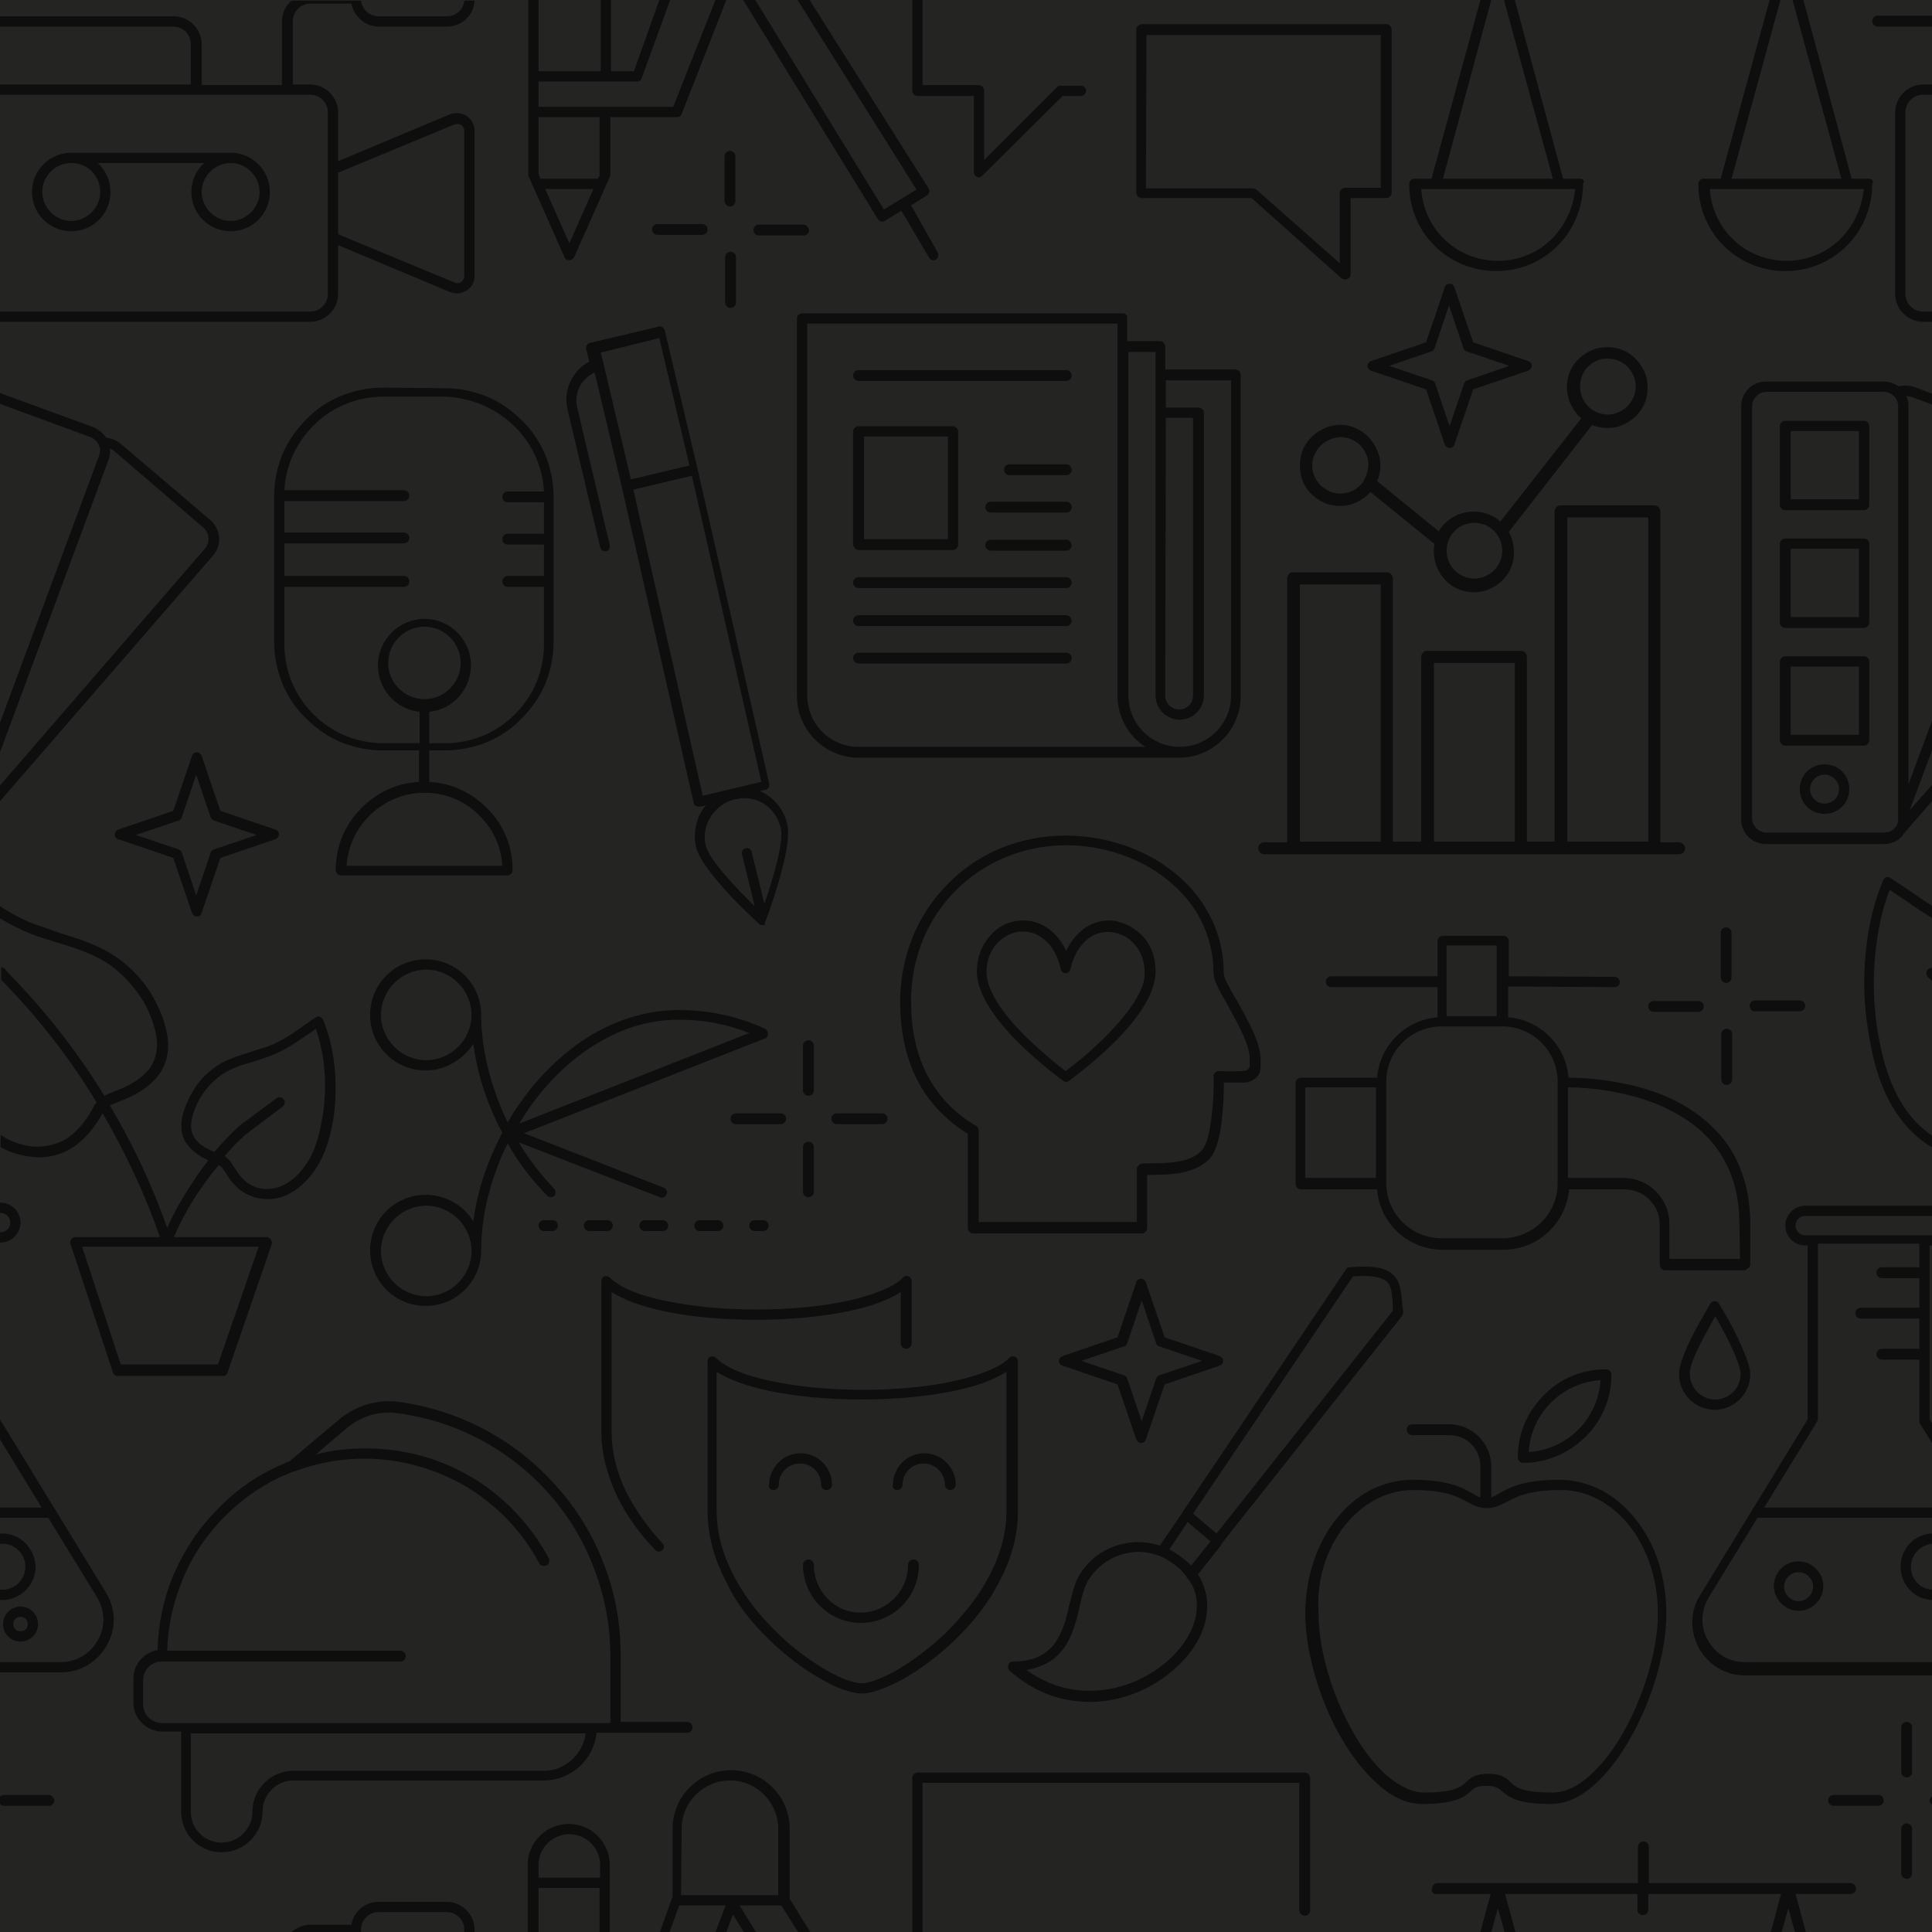 <svg xmlns="http://www.w3.org/2000/svg" xml:space="preserve" style="enable-background:new 0 0 320 320" viewBox="0 0 320 320"><style>.st1{fill:#0e0e0e}</style><path id="_x32_42423" d="M0 0h320v320H0z" style="fill:#242423"/><g id="Majors_00000008126947879128931060000001590492798957473720_"><path d="M3.4 266.1c-1.6 0-2.9 1.3-2.9 2.9s1.3 2.9 2.9 2.9 2.9-1.3 2.9-2.9-1.3-2.9-2.9-2.9zm0 4.1c-.7 0-1.2-.5-1.2-1.2s.5-1.2 1.2-1.2 1.2.5 1.2 1.2-.5 1.2-1.2 1.2zM213.2 95.8v43.7h-3.8c-.6 0-1 .5-1 1s.5 1 1 1h68.7c.6 0 1-.5 1-1s-.5-1-1-1H275V84.7c0-.6-.5-1-1-1h-15.5c-.6 0-1 .5-1 1v54.7h-4.6v-30.6c0-.6-.5-1-1-1h-15.5c-.6 0-1 .5-1 1v30.6h-4.7V95.8c0-.6-.5-1-1-1h-15.5c-.5-.1-1 .4-1 1zm46.4-10.1H273v53.7h-13.4V85.7zm-22.1 24.1h13.4v29.6h-13.4v-29.6zm-8.8 29.6h-13.4V96.8h13.4v42.6z" class="st1"/><path d="M220.3 70.6c-1.7.5-3.2 1.6-4.1 3.1-.9 1.5-1.1 3.3-.7 5.1s1.6 3.2 3.1 4.1c1 .6 2.2.9 3.3.9.6 0 1.2-.1 1.7-.2 1.3-.4 2.5-1.1 3.4-2.1l10.6 8.6c-.5 2.7.7 5.6 3.2 7.1 1 .6 2.2.9 3.3.9.6 0 1.2-.1 1.7-.2 1.7-.5 3.2-1.6 4.1-3.1 1.2-2.1 1.1-4.7 0-6.7l13.8-17.7c.8.3 1.7.5 2.5.5.6 0 1.2-.1 1.7-.2 1.7-.5 3.2-1.6 4.1-3.1.9-1.5 1.1-3.3.7-5.1-.5-1.7-1.6-3.2-3.1-4.1-1.5-.9-3.3-1.1-5.1-.7-1.7.5-3.2 1.6-4.1 3.1-1.6 2.8-.9 6.4 1.5 8.5l-13.4 17.1c-.3-.3-.7-.6-1.1-.8-3.2-1.8-7.3-.7-9.1 2.4l-10.2-8.3c.6-1.4.7-2.9.3-4.3-.5-1.7-1.6-3.2-3.1-4.1-1.5-.9-3.3-1.2-5-.7zm5.8 8.6c-.1.1-.2.3-.2.4-.6 1-1.6 1.7-2.7 2-1.2.3-2.4.2-3.5-.5-1.1-.6-1.8-1.6-2.2-2.8-.3-1.2-.2-2.4.5-3.5.6-1.1 1.6-1.8 2.8-2.2.4-.1.8-.2 1.2-.2.8 0 1.6.2 2.3.6 1.1.6 1.8 1.6 2.2 2.8.3 1.2.1 2.3-.4 3.4zm13.7 10.6c.1-.3.2-.6.4-.9.9-1.5 2.4-2.3 4-2.3.8 0 1.6.2 2.3.6 2.2 1.3 3 4.1 1.7 6.3s-4.1 3-6.3 1.7c-1.9-1.1-2.7-3.3-2.1-5.3v-.1zm26.5-30.4c.8 0 1.6.2 2.3.6 2.2 1.3 3 4.1 1.7 6.3-.6 1.1-1.6 1.8-2.8 2.2-1.1.3-2.3.2-3.4-.4-.1-.1-.1-.1-.2-.1-2.1-1.3-2.8-4.1-1.6-6.3.6-1.1 1.6-1.8 2.8-2.2.4-.1.8-.1 1.2-.1zM94 67.8l5.4 22.8c.1.4.4.7.8.7h.2c.5-.1.7-.6.6-1l-5.4-22.8c-.6-2.4.7-4.8 2.9-5.8l4.5 19 11.9 52.3c0 .2.2.4.4.5.1.1.3.1.5.1h.2l.9-.2c-.2.3-.4.5-.6.8-1.1 1.8-1.5 4-1 6.1.4 1.8 2.4 4.5 5.7 8.1 2.4 2.5 4.7 4.6 4.9 4.8H126.7v-.4c.1-.2 1.2-3.1 2.2-6.5 1.4-4.7 1.9-8 1.5-9.8-.5-2.1-1.8-3.9-3.6-5-.3-.2-.6-.3-.9-.5l.9-.2c.5-.1.7-.6.6-1l-11.9-52.3-5.4-22.8c-.1-.2-.2-.4-.4-.5-.2-.1-.4-.2-.6-.1l-11.4 2.7c-.5.1-.7.6-.6 1l.5 2.1c-2.6 1.3-4.4 4.6-3.6 7.9zm35.3 69.3c.6 2.4-1.3 8.5-2.7 12.6l-2.1-8.6c-.1-.5-.6-.7-1-.6-.5.1-.7.6-.6 1l2.1 8.6c-3.1-3-7.5-7.7-8.1-10-.4-1.7-.1-3.4.8-4.8s2.3-2.5 4-2.9c.5-.1 1-.2 1.5-.2 1.2 0 2.3.3 3.3.9 1.4.9 2.4 2.3 2.8 4zm-12.9-5.3-11.5-50.7 9.7-2.3 11.5 50.7-9.7 2.3zM109.2 56l5 21.1-9.7 2.3-4.5-19-.5-2 9.7-2.4zM91.5 202.1h-1.4c-.5 0-.9.4-.9.9s.4.9.9.9h1.4c.5 0 .9-.4.9-.9s-.4-.9-.9-.9zM109.8 202.1h-3c-.5 0-.9.4-.9.9s.4.9.9.9h3c.5 0 .9-.4.9-.9-.1-.5-.4-.9-.9-.9zM97.6 202.1c-.5 0-.9.4-.9.9s.4.9.9.9h3c.5 0 .9-.4.9-.9s-.4-.9-.9-.9h-3zM115.9 202.1c-.5 0-.9.4-.9.9s.4.9.9.9h3c.5 0 .9-.4.9-.9s-.4-.9-.9-.9h-3zM125 202.1c-.5 0-.9.4-.9.9s.4.9.9.9h1.4c.5 0 .9-.4.9-.9s-.4-.9-.9-.9H125z" class="st1"/><path d="M78.4 202.3c-1.6-2.6-4.5-4.4-7.9-4.4-5.1 0-9.2 4.1-9.2 9.2s4.1 9.2 9.2 9.2 9.2-4.1 9.2-9.2c0-4.4.9-9.1 2.6-13.6.5-1.4 1.1-2.8 1.8-4.1 1.8 3.2 4 6.1 6.5 8.6.2.2.4.3.6.3.2 0 .4-.1.6-.2.3-.3.3-.9 0-1.2-2.2-2.3-4.2-4.9-5.9-7.7l23.4 9.1c.4.2.9 0 1.1-.5.2-.4 0-.9-.5-1.1l-23.1-9 39.9-15.7c.3-.1.5-.4.5-.8 0-.3-.2-.7-.5-.8-4.5-2.1-9.3-3.1-14.3-3.1-4.6 0-9.1 1.2-13.5 3.6-4 2.2-7.7 5.4-10.9 9.3-1.4 1.8-2.8 3.7-3.9 5.7-.4-.8-.8-1.6-1.1-2.4-2.1-5.1-3.3-10.4-3.3-15.4 0-5.1-4.1-9.2-9.2-9.2s-9.2 4.1-9.2 9.2 4.1 9.2 9.2 9.2c3.3 0 6.2-1.8 7.9-4.4.5 3.7 1.5 7.5 3.1 11.2.5 1.2 1.1 2.4 1.7 3.5-.9 1.7-1.7 3.5-2.4 5.3-1.2 3.1-2 6.3-2.4 9.4zm-7.8 12.4c-4.1 0-7.5-3.4-7.5-7.5s3.4-7.5 7.5-7.5 7.5 3.4 7.5 7.5-3.4 7.5-7.5 7.5zm18.8-33.5c3.1-3.8 6.6-6.8 10.4-8.9 4.1-2.3 8.3-3.4 12.6-3.4 4.1 0 8 .7 11.7 2.2l-38.1 15c1-1.7 2.2-3.4 3.4-4.9zm-18.8-5.6c-4.1 0-7.5-3.4-7.5-7.5s3.4-7.5 7.5-7.5 7.5 3.4 7.5 7.5-3.4 7.5-7.5 7.5zM127.5 271.7c2.6 2.5 5.6 4.8 8.5 6.4 2.7 1.6 5.2 2.4 6.8 2.4 1.6 0 4-.9 6.8-2.4 2.8-1.6 5.9-3.9 8.5-6.4 3.1-3 5.6-6.2 7.3-9.5 2.1-3.9 3.2-7.9 3.2-11.8v-24.9c0-.3-.2-.7-.5-.8s-.7-.1-.9.2c-1.6 1.6-4.9 2.9-9.4 3.9-4.2.9-9.5 1.4-14.9 1.4s-10.6-.5-14.9-1.4c-4.6-.9-7.8-2.3-9.4-3.9-.2-.2-.6-.3-.9-.2-.3.1-.5.4-.5.8v24.9c0 3.9 1.1 7.9 3.2 11.8 1.5 3.3 4 6.5 7.1 9.5zm-8.8-44.5c2 1.3 5 2.4 8.8 3.2 4.4.9 9.7 1.4 15.2 1.4 5.6 0 10.8-.5 15.2-1.4 3.9-.8 6.8-1.9 8.8-3.2v23.1c0 3.6-1 7.3-3 11-1.7 3.2-4.1 6.2-7 9.1-2.5 2.4-5.4 4.6-8.1 6.2-2.5 1.4-4.6 2.2-5.9 2.2-1.3 0-3.5-.8-5.9-2.2-2.7-1.6-5.6-3.7-8.1-6.2-3-2.9-5.3-5.9-7-9.1-2-3.7-3-7.4-3-11v-23.1z" class="st1"/><path d="M125.2 218.6c5.6 0 10.8-.5 15.2-1.4 3.9-.8 6.8-1.9 8.8-3.2v8.5c0 .5.4.9.9.9s.9-.4.9-.9v-10.3c0-.3-.2-.7-.5-.8s-.7-.1-.9.2c-1.6 1.6-4.9 2.9-9.4 3.9-4.2.9-9.5 1.4-14.9 1.4s-10.6-.5-14.9-1.4c-4.6-.9-7.8-2.3-9.4-3.9-.2-.2-.6-.3-.9-.2-.3.1-.5.4-.5.8v24.9c0 3.5.9 7.1 2.6 10.7 1.5 3.1 3.6 6.1 6.3 8.9.2.2.4.3.6.3.2 0 .4-.1.6-.2.3-.3.4-.9 0-1.2-2.5-2.7-4.5-5.6-6-8.5-1.6-3.3-2.4-6.7-2.4-9.9V214c2 1.3 5 2.4 8.8 3.2 4.2.9 9.5 1.4 15.1 1.4-.1 0-.1 0 0 0zM134.8 259.2c0-.5-.4-.9-.9-.9s-.9.4-.9.9c0 5.3 4.3 9.6 9.6 9.6s9.6-4.3 9.6-9.6c0-.5-.4-.9-.9-.9s-.9.4-.9.9c0 4.4-3.6 7.9-7.9 7.9s-7.7-3.6-7.7-7.9zM148.6 246.8c.5 0 .9-.4.9-.9 0-2 1.6-3.5 3.5-3.5s3.5 1.6 3.5 3.5c0 .5.4.9.9.9s.9-.4.9-.9c0-2.9-2.4-5.2-5.2-5.2-2.9 0-5.2 2.4-5.2 5.2-.2.5.2.9.7.9zM128.1 246.8c.5 0 .9-.4.9-.9 0-2 1.6-3.5 3.5-3.5 2 0 3.5 1.6 3.5 3.5 0 .5.4.9.9.9s.9-.4.9-.9c0-2.9-2.4-5.2-5.2-5.2-2.9 0-5.2 2.4-5.2 5.2-.2.5.2.9.7.9zM188.2 4.9v27c0 .5.4.9.9.9h18.2l14.9 13.3c.2.1.4.2.6.2.1 0 .2 0 .4-.1.3-.1.5-.4.5-.8V32.8h5.9c.5 0 .9-.4.9-.9v-27c0-.5-.4-.9-.9-.9h-40.5c-.5.1-.9.4-.9.9zm1.7.9h38.8v25.3h-5.9c-.5 0-.9.4-.9.9v11.6l-13.8-12.2c-.2-.1-.4-.2-.6-.2h-17.7l.1-25.4zM63.4 64.2c-2.4 0-4.8.5-7 1.4-2.1.9-4.1 2.2-5.7 3.9-1.7 1.7-3 3.6-3.9 5.7-.9 2.2-1.4 4.6-1.4 7v24.1c0 2.4.5 4.8 1.4 7 .9 2.1 2.2 4.1 3.9 5.7 1.7 1.7 3.6 3 5.7 3.9 2.2.9 4.6 1.4 7 1.4h6v5.2c-3.6.2-6.9 1.7-9.5 4.3-2.8 2.8-4.3 6.4-4.3 10.3 0 .5.4.9.9.9H84c.5 0 .9-.4.9-.9 0-3.9-1.5-7.6-4.3-10.3-2.6-2.6-5.9-4.1-9.5-4.3v-5.2h2.6c2.4 0 4.8-.5 7-1.4 2.1-.9 4.1-2.2 5.7-3.9 1.7-1.7 3-3.6 3.9-5.7.9-2.2 1.4-4.6 1.4-7v-24c0-2.4-.5-4.8-1.4-7-.9-2.1-2.2-4.1-3.9-5.7-1.7-1.7-3.6-3-5.7-3.9-2.2-.9-4.6-1.4-7-1.4l-10.3-.1zm19.8 79.2H57.4c.2-3.1 1.5-6 3.8-8.3 2.4-2.4 5.7-3.8 9.1-3.8s6.7 1.3 9.1 3.8c2.3 2.2 3.6 5.1 3.8 8.3zm2.1-72.7c2.9 2.9 4.6 6.7 4.8 10.7h-6c-.5 0-.9.4-.9.9s.4.9.9.9h6v5.2h-6c-.5 0-.9.4-.9.9s.4.9.9.9h6v5.2h-6c-.5 0-.9.4-.9.9s.4.9.9.9h6v9.5c0 4.4-1.7 8.5-4.8 11.6-3.1 3.1-7.2 4.8-11.6 4.8h-2.6v-5.2c3.9-.4 6.9-3.7 6.9-7.7 0-4.3-3.5-7.7-7.7-7.7s-7.7 3.5-7.7 7.7c0 4 3 7.3 6.9 7.7v5.2h-6c-4.4 0-8.5-1.7-11.6-4.8s-4.8-7.2-4.8-11.6v-9.5h19.8c.5 0 .9-.4.9-.9s-.4-.9-.9-.9H47.1V90h19.8c.5 0 .9-.4.9-.9s-.4-.9-.9-.9H47.1V83h19.8c.5 0 .9-.4.9-.9s-.4-.9-.9-.9H47.1c.2-4 1.9-7.8 4.8-10.7 3.1-3.1 7.2-4.8 11.6-4.8h10.3c4.3.2 8.4 1.9 11.5 5zm-15 45.1c-3.3 0-6-2.7-6-6s2.7-6 6-6 6 2.7 6 6-2.7 6-6 6zM284 233.5c3.3 0 5.9-2.7 5.9-5.9 0-1.3-.9-3.6-2.6-7.1-1.3-2.5-2.6-4.6-2.6-4.6-.2-.3-.4-.4-.7-.4s-.6.2-.7.4c0 0-1.3 2.2-2.6 4.6-1.8 3.4-2.6 5.8-2.6 7.1 0 3.3 2.7 5.9 5.9 5.9zm-1.7-12.2c.7-1.3 1.3-2.4 1.8-3.3.5.8 1.1 2 1.8 3.3 2.1 4.1 2.4 5.7 2.4 6.3 0 2.3-1.9 4.2-4.2 4.2-2.3 0-4.2-1.9-4.2-4.2-.1-.6.2-2.2 2.4-6.3zM289.9 209.4v-6.7c0-4.9-1.2-9.1-3.4-12.6-2-3-4.8-5.5-8.3-7.4-2.9-1.6-6.3-2.7-10.1-3.4-3.2-.6-6.2-.8-8.3-.8-.4-5.3-4.7-9.6-10-10v-5.1l17.6.1c.5 0 .9-.4.9-.8 0-.5-.4-.9-.8-.9l-17.6-.1v-5.8c0-.5-.4-.9-.9-.9h-10c-.5 0-.9.4-.9.9v5.8h-17.6c-.5 0-.9.4-.9.9s.4.9.9.9h17.6v5c-5.3.4-9.6 4.7-10 10h-12.6c-.5 0-.9.4-.9.9v16.7c0 .5.4.9.9.9h12.6c.4 5.6 5.1 10 10.9 10h10c5.7 0 10.4-4.4 10.9-10h9.2c3.2 0 5.8 2.6 5.8 5.8v6.7c0 .5.4.9.9.9H289c.5-.2.9-.6.9-1zm-50.3-52.8h8.3v11.7h-8.3v-11.7zm-23.4 23.5h11.7v15h-11.7v-15zm32.6 25h-10c-5.1 0-9.2-4.1-9.2-9.2v-16.7c0-5.1 4.1-9.2 9.2-9.2h10c5.1 0 9.2 4.1 9.2 9.2V196c0 5-4.1 9.1-9.2 9.1zm39.4 3.4h-11.7v-5.8c0-4.2-3.4-7.6-7.6-7.6h-9.2v-15c2 0 4.8.2 7.9.8 3.6.7 6.9 1.8 9.6 3.3 7.2 3.8 10.9 10.1 10.9 18.5l.1 5.8zM36.7 306.8c3.7 0 6.8-3 6.8-6.8 0-2.8 2.3-5.1 5.1-5.1h41.5c4.5 0 8.3-3.5 8.7-7.9h15c.5 0 .9-.4.9-.9s-.4-.9-.9-.9h-11v-11c0-5.2-.9-10.4-2.8-15.2-1.8-4.7-4.4-9-7.8-12.8-6.8-7.7-16-12.6-26.1-14-3.5-.5-7.1.6-9.8 2.8l-8.3 7c-.3.1-.6.2-.9.4-4.1 1.7-7.8 4.2-10.9 7.4-3.2 3.2-5.6 6.8-7.4 10.9-1.7 4-2.6 8.3-2.7 12.6-2.3.4-4 2.4-4 4.7v4c0 2.7 2.2 4.8 4.8 4.8H30v13c-.1 4 3 7 6.7 7zm53.4-13.5H48.6c-3.7 0-6.8 3-6.8 6.8 0 2.8-2.3 5.1-5.1 5.1s-5.1-2.3-5.1-5.1v-13H97c-.4 3.4-3.4 6.2-6.9 6.2zm-66.4-11v-4c0-1.7 1.4-3.1 3.1-3.1h39.5c.5 0 .9-.4.9-.9s-.4-.9-.9-.9H27.7c.1-4.1 1-8.1 2.6-11.9 1.6-3.9 4-7.4 7-10.4s6.5-5.4 10.4-7c.2-.1.5-.2.7-.3.1 0 .3-.1.4-.1 3.7-1.4 7.6-2.1 11.6-2.1 6 0 11.9 1.7 17.1 4.8 5 3.1 9.1 7.4 11.8 12.5.2.4.7.6 1.2.4.4-.2.6-.7.4-1.2-2.9-5.4-7.2-10-12.4-13.2-5.4-3.3-11.6-5-17.9-5-2.8 0-5.6.3-8.3 1l5.2-4.4c2.4-2 5.5-2.9 8.5-2.4 9.7 1.3 18.6 6.1 25 13.4 3.2 3.6 5.7 7.8 7.4 12.3 1.8 4.7 2.7 9.6 2.7 14.6v11H26.9c-1.8 0-3.2-1.4-3.2-3.1zM38.2 25.3H11.8c-3.6 0-6.5 2.9-6.5 6.5s2.9 6.5 6.5 6.5 6.5-2.9 6.5-6.5c0-1.9-.8-3.6-2.1-4.8h17.6c-1.3 1.2-2.1 2.9-2.1 4.8 0 3.6 2.9 6.5 6.5 6.5s6.5-2.9 6.5-6.5-2.9-6.5-6.5-6.5zm-21.6 6.5c0 2.6-2.2 4.8-4.8 4.8S7 34.4 7 31.8 9.1 27 11.8 27s4.8 2.1 4.8 4.8zm21.6 4.8c-2.6 0-4.8-2.2-4.8-4.8s2.2-4.8 4.8-4.8 4.8 2.2 4.8 4.8-2.2 4.8-4.8 4.8zM202.7 161.3c0-3.5-.8-6.8-2.4-9.8-1.4-2.7-3.5-5.2-6.1-7.2-4.8-3.8-11.3-5.9-17.7-5.9-7.5 0-14.4 2.8-19.5 8-5.1 5.1-7.9 12.1-7.9 19.5 0 10 3.8 17.3 11.2 21.9v15.6c0 .5.4.9.9.9h27.9c.5 0 .9-.4.9-.9v-8.8c2.7 0 4.4-.1 5.9-.4 1.8-.4 3.2-1.1 4.3-2.1 1.2-1.2 2-3.8 2.3-8 .2-2 .2-3.8.2-4.8h3.4c.9 0 1.8-.5 2.3-1.2.4-.6.4-1.2.4-1.8v-.4c.2-2.9-2.1-6.9-3.9-10.1-1.1-1.9-2.2-3.8-2.2-4.5zm4.3 14.3v.5c0 .4 0 .6-.1.8-.2.3-.6.5-.9.5-1.7.1-4.1 0-4.1 0-.2 0-.5.1-.6.2-.2.2-.3.4-.3.6 0 0 .1 2.6-.2 5.5-.4 4.9-1.3 6.4-1.8 6.9-.8.8-1.9 1.4-3.4 1.7-1.4.3-3.3.4-6.4.4-.2 0-.4.1-.6.3-.2.2-.3.4-.3.6v8.8h-26.2v-15.2c0-.3-.2-.6-.4-.7-3.8-2.2-6.6-5.3-8.4-9-1.6-3.3-2.4-7.2-2.4-11.7 0-7 2.6-13.5 7.4-18.3 4.8-4.8 11.3-7.5 18.3-7.5 6 0 12.1 2 16.6 5.6 2.4 1.9 4.3 4.1 5.6 6.6 1.4 2.7 2.2 5.7 2.2 9 0 1.1.8 2.6 2.3 5.2 1.7 3.1 3.8 6.8 3.7 9.2z" class="st1"/><path d="M184.5 152.5c-1.9-.2-3.7.3-5.2 1.5-1.1.9-2 2-2.7 3.5-.7-1.5-1.6-2.6-2.7-3.5-1.5-1.2-3.4-1.7-5.2-1.5-1.9.2-3.6 1.1-4.8 2.6-1.4 1.6-2.1 3.6-2.1 5.8 0 3.3 2.4 7.4 7.2 12.1 3.5 3.4 6.9 5.9 7.1 6 .1.1.3.2.5.2s.4-.1.5-.2c.1-.1 3.6-2.6 7.1-6 4.8-4.7 7.2-8.8 7.2-12.1 0-2.3-.7-4.3-2.1-5.8-1.3-1.4-3-2.3-4.8-2.6zm-1.6 19.4c-2.6 2.6-5.3 4.7-6.4 5.5-1.1-.8-3.7-2.9-6.4-5.5-4.4-4.3-6.7-8.1-6.7-10.9 0-1.8.6-3.5 1.7-4.7 1-1.1 2.3-1.8 3.7-2h.7c1.2 0 2.3.4 3.3 1.2 1.4 1 2.4 2.8 2.9 5 .1.4.4.7.8.7s.7-.3.8-.7c.5-2.2 1.5-3.9 2.9-5 1.2-.9 2.5-1.3 4-1.1 1.4.2 2.8.9 3.7 2 1.1 1.2 1.7 2.9 1.7 4.7.1 2.7-2.3 6.4-6.7 10.8zM228.2 295.5c2.4 2.2 4.9 3.3 7.3 3.3 5.7 0 7-1.2 8.1-2.1.6-.6 1-.9 2.6-.9s2 .4 2.6.9c1.1.9 2.4 2.1 8.1 2.1 2.4 0 4.9-1.1 7.3-3.3 2.1-1.9 4.2-4.6 6-7.9 3.6-6.4 5.8-14.2 5.8-20.3 0-6-1.8-11.7-5.2-15.8-1.6-2-3.5-3.6-5.6-4.7-2.2-1.1-4.5-1.7-6.9-1.7-6 0-8.3 1.3-9.9 2.2-.5.3-1 .6-1.4.7v-5.1c0-3.8-3.1-7-7-7h-6.1c-.5 0-.9.4-.9.9s.4.9.9.9h6.1c1.4 0 2.7.5 3.7 1.5s1.5 2.3 1.5 3.7v5.1c-.5-.1-.9-.4-1.4-.7-1.6-.9-3.9-2.2-9.9-2.2-2.4 0-4.7.6-6.9 1.7-2.1 1.1-4 2.7-5.6 4.7-3.3 4.1-5.2 9.8-5.2 15.8 0 6.1 2.2 13.9 5.8 20.3 1.9 3.3 4 6 6.2 7.9zm-5.4-42.9c3-3.7 7-5.8 11.2-5.8 5.6 0 7.6 1.2 9.1 2 .9.5 1.8 1 3.2 1 1.3 0 2.2-.5 3.2-1 1.5-.8 3.5-2 9.1-2 4.2 0 8.2 2.1 11.2 5.8 3.1 3.9 4.8 9.1 4.8 14.7 0 5.8-2.2 13.3-5.6 19.4-1.7 3.1-3.7 5.6-5.7 7.4-2.1 1.9-4.2 2.8-6.2 2.8-5 0-6.1-.9-6.9-1.7-.7-.7-1.5-1.4-3.7-1.4s-3 .7-3.7 1.4c-.9.8-1.9 1.7-6.9 1.7-2 0-4-1-6.2-2.8-2-1.8-4-4.3-5.7-7.4-3.5-6.2-5.6-13.6-5.6-19.4-.4-5.6 1.3-10.8 4.4-14.7z" class="st1"/><path d="M262.6 238c2.8-2.8 4.3-6.4 4.3-10.3 0-.5-.4-.9-.9-.9-3.9 0-7.6 1.5-10.3 4.3-2.8 2.8-4.3 6.4-4.3 10.3 0 .5.4.9.9.9 3.9 0 7.5-1.6 10.3-4.3zm-5.7-5.7c2.2-2.2 5.1-3.5 8.2-3.7-.2 3.1-1.5 6-3.7 8.2-2.2 2.2-5.1 3.5-8.2 3.7.2-3.1 1.5-6 3.7-8.2zM176.6 61.3h-34.4c-.5 0-.9.4-.9.9s.4.9.9.9h34.4c.5 0 .9-.4.9-.9s-.4-.9-.9-.9zM142.2 91.1h15.6c.5 0 .9-.4.9-.9V71.5c0-.5-.4-.9-.9-.9h-15.6c-.5 0-.9.4-.9.9v18.7c.1.5.5.9.9.9zm.9-18.8H157v17h-13.9v-17zM176.6 76.9h-9.4c-.5 0-.9.4-.9.9s.4.9.9.9h9.4c.5 0 .9-.4.9-.9-.1-.5-.4-.9-.9-.9zM176.6 83.1h-12.5c-.5 0-.9.4-.9.9s.4.9.9.9h12.5c.5 0 .9-.4.9-.9s-.4-.9-.9-.9zM176.6 89.4h-12.5c-.5 0-.9.4-.9.9s.4.9.9.9h12.5c.5 0 .9-.4.9-.9-.1-.5-.4-.9-.9-.9zM176.6 95.6h-34.4c-.5 0-.9.4-.9.9s.4.9.9.9h34.4c.5 0 .9-.4.9-.9s-.4-.9-.9-.9zM176.6 101.9h-34.4c-.5 0-.9.4-.9.9s.4.9.9.9h34.4c.5 0 .9-.4.9-.9-.1-.5-.4-.9-.9-.9zM176.6 108.1h-34.4c-.5 0-.9.4-.9.9s.4.9.9.9h34.4c.5 0 .9-.4.9-.9s-.4-.9-.9-.9z" class="st1"/><path d="M186 51.9h-53.1c-.5 0-.9.4-.9.9v62.5c0 5.6 4.6 10.2 10.2 10.2h53.1c5.6 0 10.2-4.6 10.2-10.2V62.1c0-.5-.4-.9-.9-.9H193v-3.8c0-.5-.4-.9-.9-.9h-5.4v-3.8c.1-.4-.3-.8-.7-.8zm-43.8 71.8c-4.7 0-8.5-3.8-8.5-8.5V53.6h51.4v61.6c0 3.6 1.8 6.7 4.6 8.5h-47.5zm50.9-54.5h4.5v46c0 1.3-1 2.3-2.3 2.3s-2.3-1-2.3-2.3l.1-46zm-1.7-10.9v56.9c0 2.2 1.8 4 4 4s4-1.8 4-4V68.4c0-.5-.4-.9-.9-.9h-5.4V63h10.8v52.2c0 4.7-3.8 8.5-8.5 8.5s-8.5-3.8-8.5-8.5V58.3h4.5zM202.3 255.8c.1-.1.1-.1.1-.2l29.8-37.6c.1-.2.2-.4.2-.6 0-.3 0-.6-.1-.9-.2-2.4-.3-4.3-1.7-5.5-1.3-1.1-3.4-1.4-7.1-1.1-.3 0-.5.2-.6.4l-27 40.1c-.1.1-.1.1-.1.2l-3.7 5.4c-1.9-.6-4-.8-6.1-.3-3 .7-5.5 2.4-7.1 5-.9 1.4-1.3 3.3-1.8 5.2-.5 2.2-1.1 4.5-2.4 6.3-.7.9-1.5 1.6-2.5 2.1-1.2.6-2.7.9-4.4.9-.4 0-.7.2-.8.6-.1.3 0 .7.2.9 3.2 2.8 6.7 4.5 10.6 5 .9.1 1.8.2 2.7.2 2.5 0 5.1-.5 7.6-1.5 3.1-1.2 5.9-3.2 8.1-5.6 2.2-2.5 3.5-5.2 3.7-7.9.2-1.9-.2-3.7-1-5.3-.1-.3-.3-.6-.5-.8l3.8-4.8c0-.1.1-.2.1-.2zm21.8-44.4c2.9-.2 4.6.1 5.5.8.9.7 1 2.2 1.1 4.3v.6L201.5 254l-3.9-3.3 26.5-39.3zm-25.9 55.3c-.4 4.8-4.9 9.7-10.7 12-3.1 1.2-6.3 1.6-9.4 1.2-2.9-.4-5.6-1.5-8.1-3.3 6.6-1.1 7.8-6.2 8.8-10.4.4-1.8.8-3.5 1.6-4.7 1.4-2.1 3.5-3.6 6-4.2 2.5-.6 5.1-.1 7.2 1.2 1.2.8 2.2 1.6 2.9 2.6 0 .1.1.2.2.3 1.2 1.5 1.7 3.3 1.5 5.3zm-3.7-9.6c-.3-.2-.6-.3-.8-.5l3-4.5 3.8 3.2-3.2 4c-.8-.8-1.7-1.5-2.8-2.2zM285.9 162.8c.5 0 .9-.4.9-.9v-7.4c0-.5-.4-.9-.9-.9s-.9.4-.9.9v7.4c.1.6.5.9.9.9zM285.1 178.8c0 .5.4.9.9.9s.9-.4.9-.9v-7.5c0-.5-.4-.9-.9-.9s-.9.4-.9.9v7.5zM290.6 167.5h7.5c.5 0 .9-.4.9-.9s-.4-.9-.9-.9h-7.4c-.5 0-.9.4-.9.9s.4.9.8.9zM273 166.7c0 .5.4.9.9.9h7.4c.5 0 .9-.4.9-.9s-.4-.9-.9-.9h-7.4c-.5 0-.9.4-.9.9zM134.8 173.2c0-.5-.4-.9-.9-.9s-.9.4-.9.9v7.4c0 .5.4.9.9.9s.9-.4.9-.9v-7.4zM133.9 189.1c-.5 0-.9.4-.9.9v7.4c0 .5.4.9.9.9s.9-.4.9-.9V190c0-.5-.4-.9-.9-.9zM138.6 184.4c-.5 0-.9.4-.9.9s.4.9.9.9h7.5c.5 0 .9-.4.9-.9s-.4-.9-.9-.9h-7.5zM130.2 185.3c0-.5-.4-.9-.9-.9h-7.4c-.5 0-.9.4-.9.9s.4.9.9.9h7.4c.5 0 .9-.4.9-.9zM120.9 34.2c.5 0 .9-.4.9-.9v-7.4c0-.5-.4-.9-.9-.9s-.9.4-.9.9v7.4c.1.5.4.9.9.9zM120.1 50.1c0 .5.4.9.9.9s.9-.4.9-.9v-7.5c0-.5-.4-.9-.9-.9s-.9.4-.9.9v7.5zM133.1 37.2h-7.4c-.5 0-.9.4-.9.9s.4.9.9.9h7.4c.5 0 .9-.4.9-.9-.1-.5-.5-.9-.9-.9zM116.3 38.9c.5 0 .9-.4.9-.9s-.4-.9-.9-.9h-7.4c-.5 0-.9.4-.9.9s.4.9.9.9h7.4zM28.7 142.1l3.1 9.1c.1.3.4.6.8.6s.7-.2.8-.6l3.1-9.1 9.1-3.1c.3-.1.6-.4.6-.8s-.2-.7-.6-.8l-9.1-3.1-3.1-9.1c-.1-.3-.4-.6-.8-.6s-.7.2-.8.6l-3.1 9.1-9.1 3.1c-.3.1-.6.4-.6.8s.2.7.6.8l9.1 3.1zm.9-6.2c.3-.1.4-.3.5-.5l2.4-7.1 2.4 7.1c.1.3.3.4.5.5l7.1 2.4-7.1 2.4c-.3.1-.4.3-.5.5l-2.4 7.1-2.4-7.1c-.1-.3-.3-.4-.5-.5l-7.1-2.4 7.1-2.4zM227.1 61.4l9.1 3.1 3.1 9.1c.1.3.4.6.8.6s.7-.2.8-.6l3.1-9.1 9.1-3.1c.3-.1.6-.4.6-.8s-.2-.7-.6-.8l-9.1-3.1-3.1-9.1c-.1-.3-.4-.6-.8-.6s-.7.2-.8.6l-3.1 9.1-9.1 3.1c-.3.1-.6.4-.6.8s.3.7.6.8zm10-3.2c.3-.1.4-.3.5-.5l2.4-7.1 2.4 7.1c.1.3.3.4.5.5l7.1 2.4-7 2.4c-.3.1-.4.3-.5.5l-2.4 7.1-2.4-7.1c-.1-.3-.3-.4-.5-.5l-7.1-2.4 7-2.4zM202 224.6l-9.1-3.1-3.1-9.1c-.1-.3-.4-.6-.8-.6s-.7.2-.8.6l-3.1 9.1-9.1 3.1c-.3.1-.6.4-.6.8s.2.7.6.8l9.1 3.1 3.1 9.1c.1.3.4.6.8.6s.7-.2.8-.6l3.1-9.1 9.1-3.1c.3-.1.6-.4.6-.8s-.2-.6-.6-.8zm-10 3.2c-.3.1-.4.3-.5.5l-2.4 7.1-2.4-7.1c-.1-.3-.3-.4-.5-.5l-7.1-2.4 7.1-2.4c.3-.1.4-.3.5-.5l2.4-7.1 2.4 7.1c.1.3.3.4.5.5l7.1 2.4-7.1 2.4zM297.9 258.6c-2.3 0-4.1 1.9-4.1 4.1s1.9 4.1 4.1 4.1c2.3 0 4.1-1.9 4.1-4.1 0-2.2-1.9-4.1-4.1-4.1zm0 6.6c-1.3 0-2.4-1.1-2.4-2.4s1.1-2.4 2.4-2.4 2.4 1.1 2.4 2.4-1.1 2.4-2.4 2.4zM308.7 69.7h-13c-.5 0-.9.4-.9.9v13c0 .5.4.9.9.9h13c.5 0 .9-.4.9-.9v-13c0-.6-.4-.9-.9-.9zm-.8 13h-11.3V71.4h11.3v11.3zM308.7 89.2h-13c-.5 0-.9.4-.9.9v13c0 .5.4.9.9.9h13c.5 0 .9-.4.9-.9V90c0-.4-.4-.8-.9-.8zm-.8 13h-11.3V90.9h11.3v11.3zM308.7 108.7h-13c-.5 0-.9.4-.9.9v13c0 .5.4.9.9.9h13c.5 0 .9-.4.9-.9v-13c0-.5-.4-.9-.9-.9zm-.8 13h-11.3v-11.3h11.3v11.3zM302.2 126.6c-2.3 0-4.1 1.8-4.1 4.1s1.8 4.1 4.1 4.1 4.1-1.8 4.1-4.1-1.8-4.1-4.1-4.1zm0 6.5c-1.3 0-2.4-1.1-2.4-2.4s1.1-2.4 2.4-2.4 2.4 1.1 2.4 2.4-1 2.4-2.4 2.4zM316.7 286.1c0-.5-.4-.9-.9-.9s-.9.4-.9.9v7.4c0 .5.4.9.9.9s.9-.4.9-.9v-7.4zM315.8 302c-.5 0-.9.4-.9.9v7.4c0 .5.4.9.9.9s.9-.4.9-.9v-7.4c0-.5-.4-.9-.9-.9zM303.7 297.3c-.5 0-.9.4-.9.9s.4.9.9.9h7.4c.5 0 .9-.4.9-.9s-.4-.9-.9-.9h-7.4zM118.5 0l-7 17.7H89.2v-4.2h16.3c.4 0 .7-.2.8-.6L111 0h-1.8L105 11.8h-3.8V0h-1.7v11.8H89.2V0h-1.7v29c0 .1 0 .2.1.3l5.9 13.3c.1.3.4.5.8.5.3 0 .6-.2.8-.5l5.9-13.3c0-.1.1-.2.1-.3v-9.6h11c.4 0 .7-.2.8-.5L120.3 0h-1.8zM94.3 40.3l-4-9h8l-4 9zm5.1-11.4-.4.7H89.5l-.3-.8v-9.4h10.1v9.5h.1zM150.9 34l2.6-1.6c.2-.1.3-.3.4-.5s0-.5-.1-.7L134.1 0h-2l19.7 31.4-5.4 3.3L125.1 0h-2l22.3 36.3c.2.3.4.4.7.4.1 0 .3 0 .4-.1l2.8-1.7 4.6 7.8c.2.3.4.4.7.4.1 0 .3 0 .4-.1.4-.2.5-.8.3-1.2l-4.4-7.8zM179 14.2h-3.4c-.2 0-.4.1-.6.3l-12 12V15c0-.5-.4-.9-.9-.9h-9.3V0h-1.7v15c0 .5.4.9.9.9h9.3v12.6c0 .3.2.7.5.8.1 0 .2.1.3.1.2 0 .4-.1.6-.3L176 15.9h3c.5 0 .9-.4.9-.9s-.5-.8-.9-.8zM261.7 29.6h-2.8l-8-29.6h-1.8l8.1 29.6H239L247 0h-1.8l-8.1 29.6h-2.8c-.5 0-.9.4-.9.9 0 3.9 1.5 7.5 4.2 10.2 2.7 2.7 6.4 4.2 10.2 4.2 3.9 0 7.5-1.5 10.2-4.2 2.7-2.7 4.2-6.4 4.2-10.2.3-.6 0-.9-.5-.9zm-4.6 9.9c-2.4 2.4-5.6 3.7-9 3.7-3.4 0-6.6-1.3-9-3.7-2.2-2.2-3.5-5.1-3.7-8.2h25.5c-.3 3.1-1.6 5.9-3.8 8.2zM309.5 29.6h-2.8l-8-29.6h-1.8l8.1 29.6h-18.2L294.9 0h-1.8L285 29.6h-2.8c-.5 0-.9.4-.9.9 0 3.9 1.5 7.5 4.2 10.2 2.7 2.7 6.4 4.2 10.2 4.2 3.9 0 7.5-1.5 10.2-4.2 2.7-2.7 4.2-6.4 4.2-10.2.3-.6-.1-.9-.6-.9zm-4.6 9.9c-2.4 2.4-5.6 3.7-9 3.7-3.4 0-6.6-1.3-9-3.7-2.2-2.2-3.5-5.1-3.7-8.2h25.5c-.3 3.1-1.6 5.9-3.8 8.2zM59.8 320v-.4c0-1.6 1.3-2.9 2.9-2.9H74c1.6 0 2.9 1.3 2.9 2.9v.4h1.7v-.4c0-2.5-2.1-4.6-4.6-4.6H62.7c-2.3 0-4.1 1.6-4.5 3.8h-6.8c-1.2 0-2.3.5-3.1 1.2h11.5zM89.2 320v-7.3h10.1v7.3h1.7v-11.1c0-3.7-3-6.8-6.8-6.8-3.7 0-6.8 3-6.8 6.8V320h1.8zm0-11.1c0-2.8 2.3-5.1 5.1-5.1s5.1 2.3 5.1 5.1v2.1H89.2v-2.1zM110.9 320l1.6-4.4h7.7l-1.7 4.4h1.8l1.1-2.9 1.8 2.9h2l-2.7-4.4h6.9l2.8 4.4h2l-3.4-5.5v-11.6c0-5.4-4.4-9.7-9.7-9.7-5.4 0-9.7 4.4-9.7 9.7v11.3c0 .1-.1.1-.1.2l-2 5.6h1.6zm2-17.1c0-4.4 3.6-8 8-8s8 3.6 8 8v11h-16.1l.1-11zM152.8 320v-24.7h62.4v21.1c0 .5.4.9.9.9s.9-.4.9-.9v-21.9c0-.5-.4-.9-.9-.9H152c-.5 0-.9.4-.9.9V320h1.7zM237.8 313.7h9.1l-1.7 6.3h1.8l1.1-3.9 1.1 3.9h1.8l-1.7-6.3h21.9v2.6c0 .5.4.9.9.9s.9-.4.9-.9v-2.6h22l-1.7 6.3h1.8l1.1-3.9 1.1 3.9h1.8l-1.7-6.3h9.1c.5 0 .9-.4.9-.9s-.4-.9-.9-.9h-33.4v-6c0-.5-.4-.9-.9-.9s-.9.4-.9.9v6h-33.2c-.5 0-.9.4-.9.9-.2.5.2.9.6.9zM77.3 19.2c-.8-.5-1.8-.6-2.7-.3L56 26.7v-8.1c0-2.5-2.1-4.6-4.6-4.6h-2.9V3.5c0-1.6 1.3-2.9 2.9-2.9h6.8c.4 2.1 2.3 3.8 4.5 3.8H74c2.5 0 4.5-1.9 4.6-4.3h-1.7c-.1 1.5-1.4 2.6-2.9 2.6H62.7c-1.5 0-2.8-1.2-2.9-2.6H48.3c-1 .8-1.6 2.1-1.6 3.5v10.5H33.4V7.3c0-2.5-2.1-4.6-4.6-4.6H0v1.7h28.7c1.6 0 2.9 1.3 2.9 2.9V14H0v1.7h51.4c1.6 0 2.9 1.3 2.9 2.9v30.1c0 1.6-1.3 2.9-2.9 2.9H0v1.7h51.4c2.5 0 4.6-2.1 4.6-4.6v-8.1l18.6 7.8c.4.1.7.2 1.1.2.6 0 1.1-.2 1.6-.5.8-.5 1.3-1.4 1.3-2.4V21.6c0-.9-.5-1.8-1.3-2.4zm-.4 26.5c0 .4-.2.8-.5 1-.3.2-.7.3-1.1.1l-19.3-8V28.6l19.3-8c.4-.1.8-.1 1.1.1.3.2.5.6.5 1v24zM34.9 86.2 20 73.5c-.7-.6-1.5-.9-2.4-1-.5-.7-1.2-1.3-2-1.7L0 65.1v1.8l15 5.5c1.2.5 1.9 1.8 1.4 3.1L0 119.7v4.9l18-48.5c.2-.6.3-1.2.2-1.8.3.1.5.2.7.4l14.8 12.7c1 .9 1.1 2.4.3 3.4L0 130.1v2.6L35.3 92c1.5-1.7 1.3-4.3-.4-5.8zM53.5 168.9c-.1-.2-.3-.4-.5-.5-.2-.1-.5 0-.7.1-.8.5-1.6 1.1-2.3 1.6-1.8 1.3-3.5 2.4-5.6 3.2-.9.3-1.9.6-2.8.9-2.1.7-4.4 1.3-6.3 2.8-1.3 1-2.4 2.1-3.2 3.5-.9 1.4-1.5 2.9-1.9 4.4-.4 2-.1 3.7 1.1 5 .7.9 1.8 1.6 3.2 2.3-.8 1-1.6 2.1-2.3 3.2-1.7 2.5-3.3 5.2-4.5 8-2.5-7.1-5.7-13.9-9.5-20.3.4-.2.9-.4 1.4-.6 3-1.1 5.1-2.5 6.4-4.1 1.7-2 2.2-4.6 1.6-7.5-.5-2.4-1.5-4.6-2.8-6.7-1.3-2-3-3.8-5-5.3-3-2.2-6.4-3.3-9.7-4.3-1.6-.6-3.1-1.1-4.6-1.6-2-.8-3.8-1.8-5.5-2.9v2c1.5.9 3.2 1.8 4.9 2.5 1.5.6 3 1 4.5 1.5 3.3 1 6.5 2 9.2 4 1.8 1.4 3.3 3 4.6 4.9 1.3 1.9 2.1 4 2.6 6.1.5 2.4.1 4.4-1.2 6.1-1.2 1.4-3 2.6-5.7 3.6-.5.2-1.1.4-1.6.7-4.5-7.3-9.8-14.1-15.8-20.2l-.7-.8c-.2-.2-.4-.3-.6-.3v2.1l.1.1c6 6.1 11.3 12.9 15.7 20.2-.3.3-.5.7-.7 1.1 0 .1-.1.1-.1.2-1.4 2.4-3 4.1-4.7 5-1.5.8-3.3 1.1-5.1 1-1.8-.2-3.6-.8-5.1-1.8-.1 0-.1-.1-.2-.1v2c1.6.9 3.3 1.4 5.1 1.6.4 0 .7.1 1.1.1 1.8 0 3.5-.4 5-1.2 2-1.1 3.8-2.9 5.4-5.6 0-.1.1-.1.1-.2.1-.1.1-.2.2-.3 3.8 6.5 7 13.4 9.5 20.5h-14c-.3 0-.5.1-.7.4-.2.2-.2.5-.1.8l7 21.2c.1.3.4.6.8.6h17.4c.4 0 .7-.2.8-.6l7.3-21.2c.1-.3 0-.5-.1-.8-.2-.2-.4-.4-.7-.4H28.8c1.3-3 2.9-5.9 4.8-8.5.8-1.2 1.7-2.3 2.6-3.4.2.1.4.2.5.3.2.2.3.5.5.7l.1.1c1 1.8 2.2 3 3.6 3.7 1 .5 2.1.8 3.3.8h.7c1.4-.1 2.7-.6 3.9-1.4 1.9-1.3 3.5-3.2 4.6-5.6.9-1.9 1.5-4.2 1.9-6.8.7-5.8.1-11.4-1.8-15.9zm-10.7 37.7L36.1 226H20l-6.4-19.5h29.2zm10.7-22.1c-.4 2.5-.9 4.6-1.7 6.4-1 2.1-2.3 3.8-4 4.9-1.9 1.3-4.4 1.5-6.2.5-1.1-.6-2-1.6-2.9-3.1l-.1-.1c-.2-.4-.4-.8-.8-1.1l-.1-.1c-.2-.2-.3-.3-.5-.4 1.1-1.3 2.2-2.5 3.5-3.6l6.1-4.6c.4-.3.5-.8.2-1.2-.3-.4-.8-.5-1.2-.2l-6.2 4.6s-.1 0-.1.1c-1.4 1.3-2.7 2.7-4 4.2-3.2-1.3-4.3-3-3.7-5.6.6-2.6 2.2-5.1 4.5-6.9 1.7-1.3 3.7-1.9 5.8-2.5.9-.3 1.9-.6 2.9-1 2.3-.9 4.1-2.2 5.9-3.4.5-.3.9-.6 1.4-1 1.5 4.2 1.9 9.1 1.2 14.1zM0 200.9h.1c.9 0 1.6.7 1.6 1.6 0 .9-.7 1.6-1.6 1.6H0v1.7h.1c1.8 0 3.3-1.5 3.3-3.3s-1.5-3.3-3.3-3.3H0v1.7zM17.5 263.7 0 235.1v3.3l6.9 11.3H0v1.7h8l8.1 13.2c1.3 2.2 1.4 4.8.1 7.1-1.3 2.2-3.5 3.6-6.1 3.6H0v1.7h10.1c3.2 0 6-1.7 7.6-4.5 1.6-2.8 1.5-6.1-.2-8.8zM8.1 297.3H.6c-.2 0-.4.1-.6.3v1.2c.2.2.4.3.6.3h7.5c.5 0 .9-.4.9-.9-.1-.5-.5-.9-.9-.9z" class="st1"/><path d="M.4 254H0v1.7h.4c2.1 0 3.8 1.7 3.8 3.8 0 2.1-1.7 3.8-3.8 3.8H0v1.7h.4c3 0 5.5-2.5 5.5-5.5-.1-3-2.5-5.5-5.5-5.5zM320 51.6h-1.5c-1.6 0-2.9-1.3-2.9-2.9V18.6c0-1.6 1.3-2.9 2.9-2.9h1.5V14h-1.5c-2.5 0-4.6 2.1-4.6 4.6v30.1c0 2.5 2.1 4.6 4.6 4.6h1.5v-1.7zM320 2.6h-9c-.5 0-.9.4-.9.9s.4.9.9.9h9V2.6zM320 130l-3.7 4.2 3.7-9.9v-4.9l-3.9 10.5V67.3c0-.6-.1-1.2-.4-1.7.3 0 .5.1.8.1L320 67v-1.8l-2.9-1.1c-.9-.3-1.8-.3-2.6-.1-.7-.5-1.6-.8-2.5-.8h-19.5c-2.3 0-4.1 1.8-4.1 4.1v68.4c0 2.3 1.8 4.1 4.1 4.1H312c.8 0 1.6-.2 2.2-.6.1 0 .3-.1.4-.3l.1-.1c.3-.2.5-.5.7-.8l4.6-5.3V130zm-5.6 5.6c0 .5-.1.9-.3 1.2l-.5.6c-.4.3-.9.5-1.5.5h-19.5c-1.3 0-2.4-1.1-2.4-2.4V67.3c0-1.3 1.1-2.4 2.4-2.4H312c1.3 0 2.4 1.1 2.4 2.4v68.3zM319.3 160.6c-.3.3-.3.9 0 1.2l.7.7v-2.2c-.3 0-.5.1-.7.3z" class="st1"/><path d="M320 188.1c-2.6-1.8-4.8-4.4-6.3-7.8-1.3-2.8-2.2-6.2-2.8-10.1-.6-4.1-.7-8.1-.3-12.1.4-3.9 1.1-7.5 2.4-10.7l2.7 1.8c1.4 1 2.9 2 4.4 2.9v-2c-1.1-.7-2.3-1.5-3.4-2.3l-3.6-2.4c-.2-.1-.5-.2-.7-.1-.2.1-.4.3-.5.5-1.5 3.6-2.5 7.7-2.9 12.2-.4 4.1-.3 8.3.4 12.5.6 4.1 1.5 7.6 2.9 10.6 1.7 3.7 4.1 6.6 7 8.5.3.2.6.4.9.5l-.2-2zM320 275.3h-31c-2.6 0-4.8-1.3-6.1-3.6-1.3-2.2-1.2-4.9.1-7.1l8.1-13.2H320v-1.7h-27.8l8.8-14.3c.1-.1.1-.3.1-.4v-29h16.8v3.9h-6.2c-.5 0-.9.4-.9.9s.4.9.9.9h6.2v4.9h-9.7c-.5 0-.9.4-.9.9s.4.9.9.9h9.7v5h-6.2c-.5 0-.9.4-.9.9s.4.9.9.9h6.2v10.2c0 .2 0 .3.1.4l2 3.2v-3.3l-.4-.6v-28.8h.4v-1.7h-21c-.9 0-1.6-.7-1.6-1.6 0-.9.7-1.6 1.6-1.6h21v-1.7h-21c-1.8 0-3.3 1.5-3.3 3.3 0 1.8 1.5 3.3 3.3 3.3h.4v28.8l-17.8 29.1c-1.7 2.7-1.7 6-.2 8.8 1.6 2.8 4.4 4.5 7.6 4.5h31v-2.2z" class="st1"/><path d="M320 263.3c-2-.1-3.5-1.8-3.5-3.8 0-2 1.6-3.6 3.5-3.8V254c-2.9.1-5.2 2.5-5.2 5.5s2.3 5.4 5.2 5.5v-1.7zM320 297.5c-.2.2-.4.4-.4.7 0 .3.1.5.4.7v-1.4z" class="st1"/></g></svg>